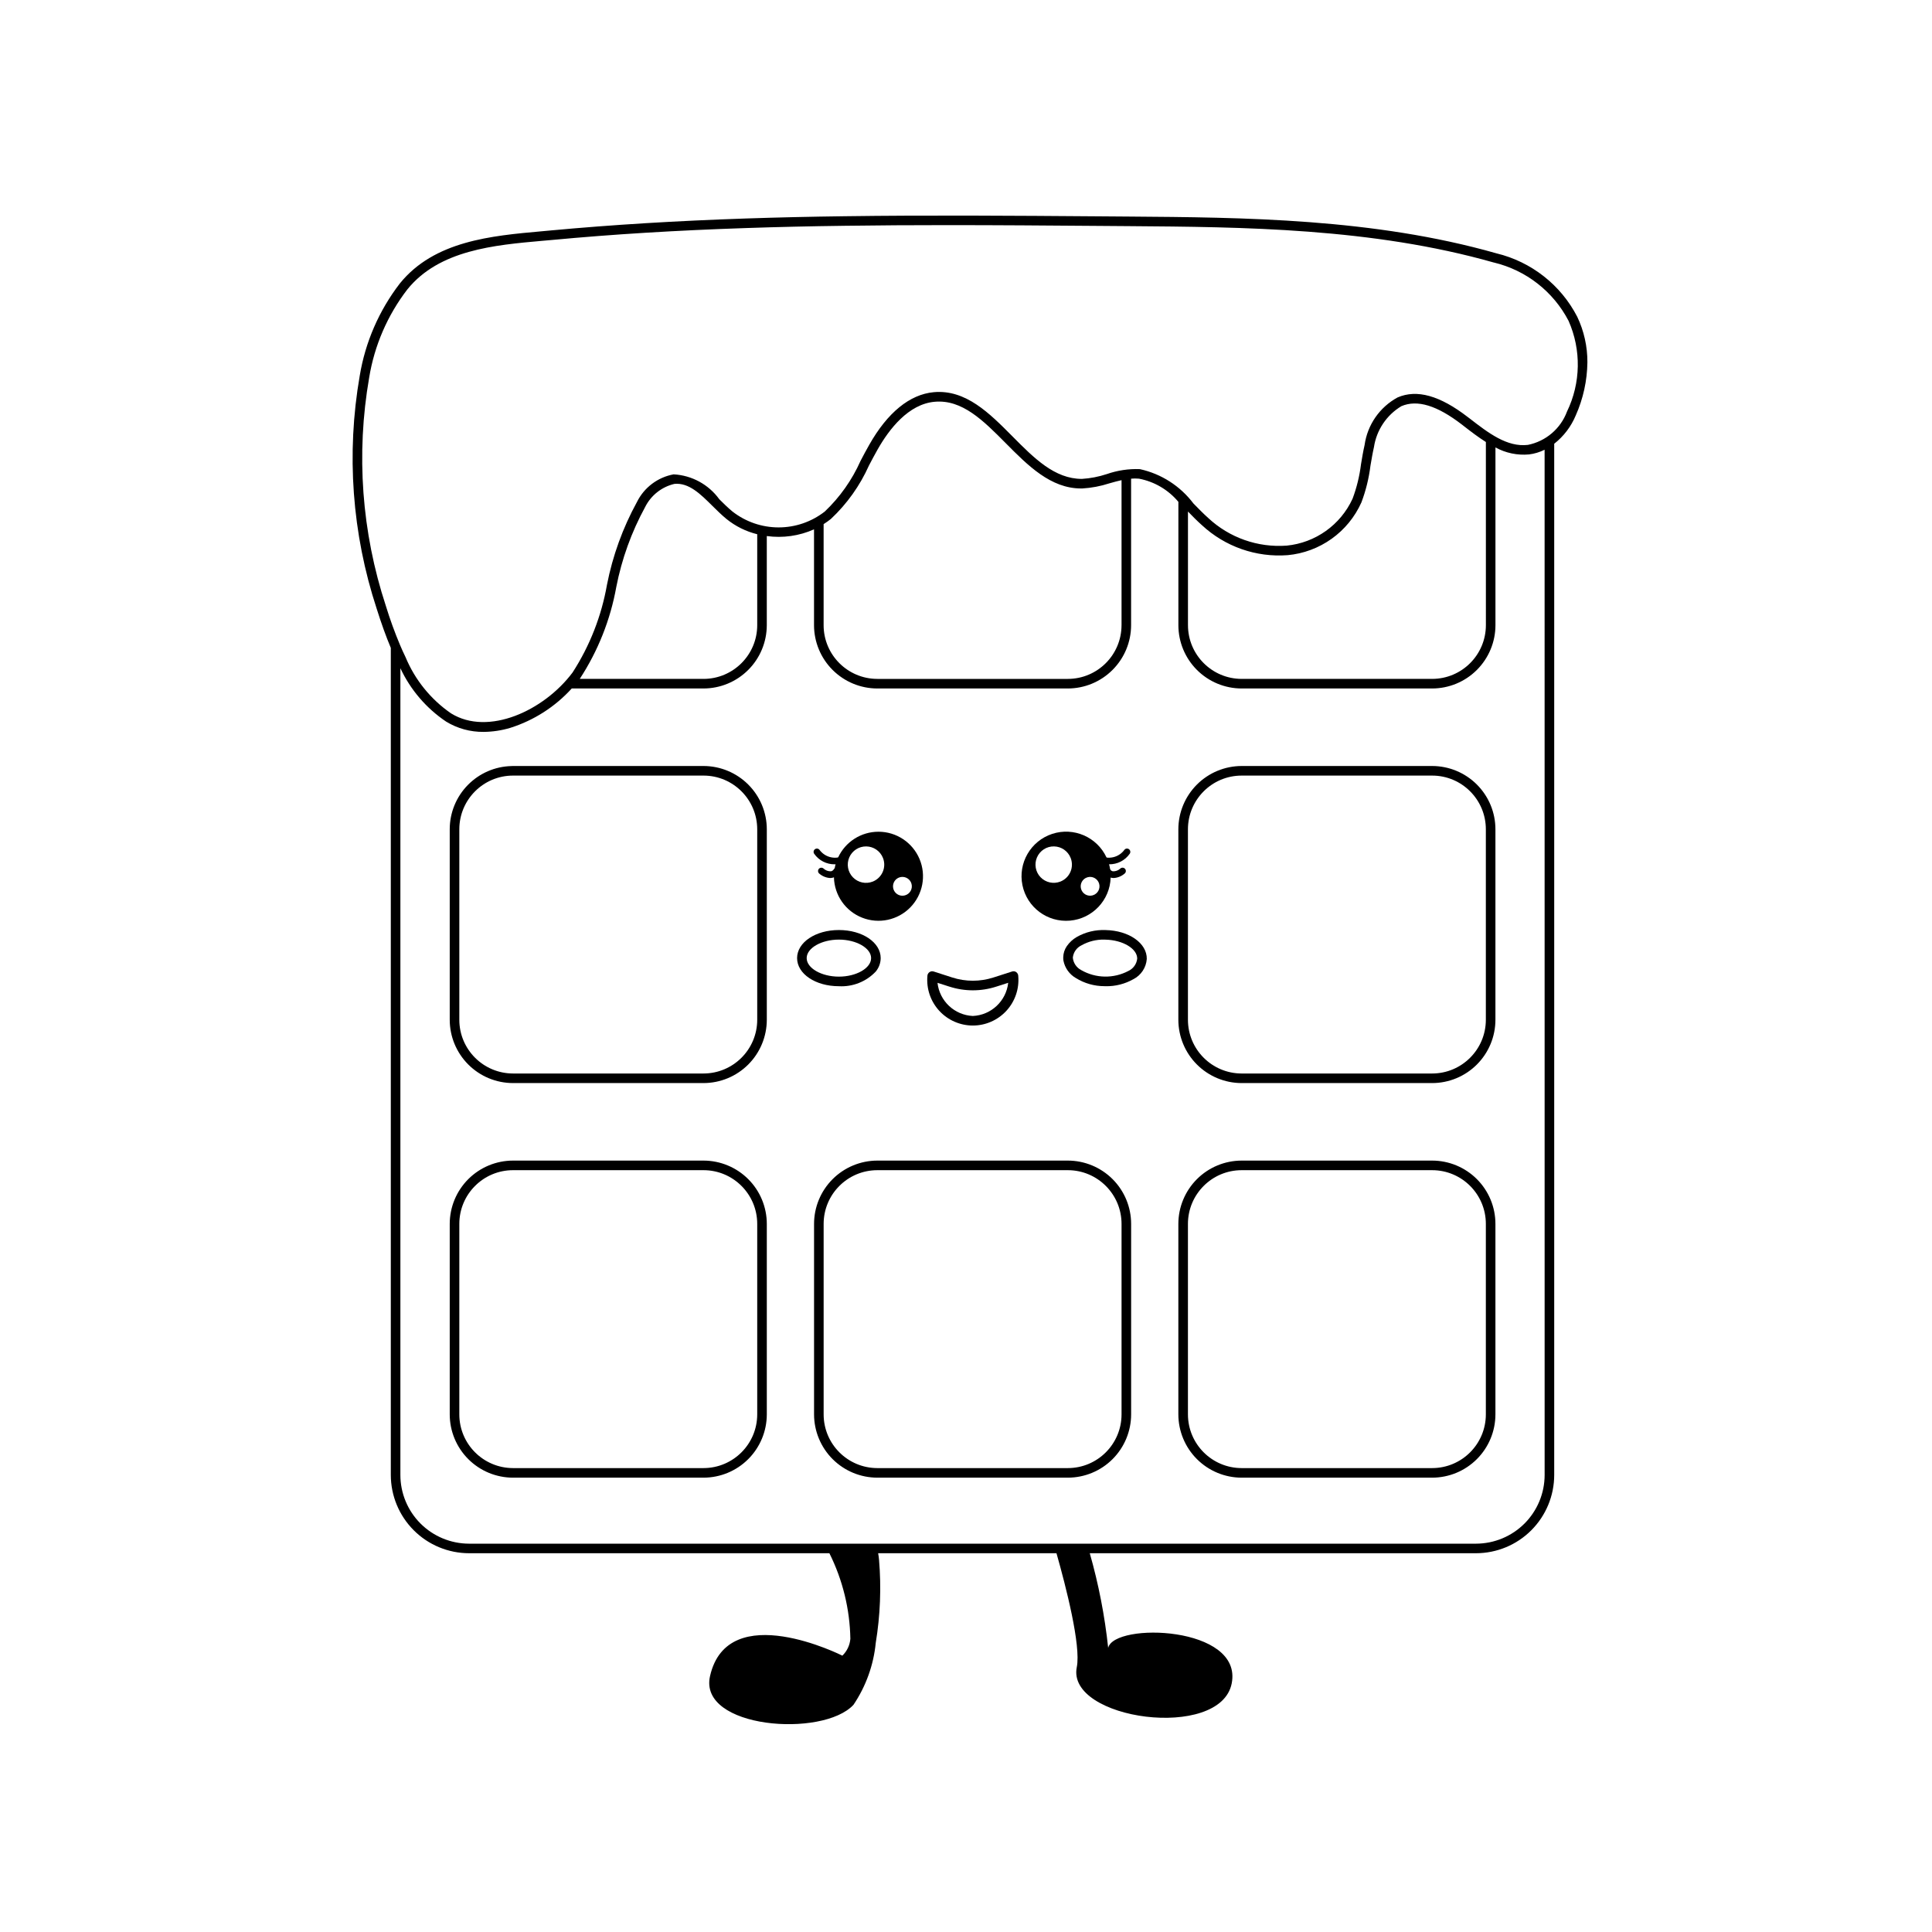 <?xml version="1.0" encoding="UTF-8"?>
<svg fill='black' version='1.1' height='200' width='200' viewBox='125 125 500 500' xmlns='http://www.w3.org/2000/svg'>
 <g>
  <path d="m342.11 365.69c-6.062 0-10.824 3.199-10.824 7.266 0 4.078 4.762 7.277 10.824 7.277 3.578 0.199 7.059-1.184 9.523-3.781 0.82-0.98 1.277-2.215 1.289-3.496 0-4.066-4.75-7.266-10.812-7.266zm0 12.062c-4.523 0-8.344-2.195-8.344-4.797 0-2.59 3.816-4.785 8.344-4.785 4.512 0 8.332 2.195 8.332 4.785 0 2.602-3.816 4.797-8.332 4.797z"/>
  <path d="m411.11 365.7c-2.606-0.113-5.191 0.508-7.461 1.801-1.012 0.59-1.883 1.395-2.555 2.356-0.586 0.852-0.91 1.855-0.93 2.887-0.008 0.289 0.008 0.582 0.051 0.867 0.371 1.902 1.547 3.547 3.223 4.512 2.219 1.375 4.777 2.098 7.387 2.098 0.113 0.008 0.227 0.016 0.336 0.012 2.5 0.043 4.965-0.582 7.141-1.809 2-1.016 3.324-3.008 3.484-5.246 0.074-4.078-4.613-7.363-10.676-7.477zm5.902 10.586v0.004c-3.844 2.016-8.449 1.93-12.211-0.238-1.215-0.637-2.027-1.844-2.156-3.211 0.141-1.395 1.008-2.617 2.281-3.211 1.785-1 3.805-1.504 5.852-1.461 0.094-0.004 0.188 0 0.285 0.012 4.523 0.086 8.293 2.344 8.246 4.945h-0.004c-0.164 1.383-1.031 2.578-2.293 3.164z"/>
  <path d="m412.31 350.03c-0.059-0.457-0.156-0.91-0.285-1.352-0.164-0.605-0.387-1.195-0.656-1.762-2.465-5.309-8.516-7.934-14.074-6.102-5.559 1.832-8.867 7.539-7.688 13.277 1.176 5.734 6.461 9.676 12.293 9.172 5.832-0.508 10.363-5.301 10.535-11.152 0.012-0.113 0.016-0.223 0.012-0.336 0-0.586-0.047-1.168-0.137-1.746zm-12.895 3.125h0.004c-1.777 0.691-3.793 0.25-5.117-1.121-1.32-1.371-1.688-3.406-0.926-5.152 0.758-1.746 2.496-2.867 4.402-2.832 1.906 0.031 3.606 1.207 4.305 2.981 0.461 1.164 0.441 2.465-0.059 3.613-0.5 1.152-1.438 2.055-2.606 2.512zm8.379 3.559 0.004-0.004c-1.289 0.379-2.641-0.363-3.019-1.652-0.375-1.293 0.363-2.644 1.656-3.019 1.289-0.379 2.641 0.363 3.019 1.656 0.375 1.289-0.367 2.641-1.656 3.016z"/>
  <path d="m413.24 352.23c-0.203 0-0.41-0.023-0.609-0.066-0.773-0.172-1.438-0.66-1.832-1.344-0.223-0.414-0.07-0.93 0.344-1.156 0.414-0.227 0.934-0.074 1.16 0.34 0.16 0.25 0.418 0.426 0.707 0.488 0.738 0.031 1.453-0.242 1.98-0.754 0.18-0.141 0.41-0.203 0.633-0.172 0.227 0.027 0.434 0.148 0.57 0.328 0.141 0.18 0.199 0.41 0.168 0.637s-0.148 0.43-0.332 0.566c-0.781 0.672-1.758 1.07-2.789 1.133z"/>
  <path d="m412.04 348.68c-0.84 0.008-1.672-0.141-2.457-0.438-0.438-0.176-0.648-0.672-0.477-1.109 0.176-0.438 0.668-0.652 1.109-0.484 2.082 0.793 4.434 0.102 5.762-1.688 0.133-0.184 0.332-0.309 0.559-0.344 0.223-0.035 0.453 0.02 0.637 0.156 0.383 0.277 0.465 0.812 0.188 1.195-1.215 1.73-3.207 2.746-5.32 2.711z"/>
  <path d="m343.96 347.13c-0.172-0.438-0.664-0.652-1.102-0.484-0.109 0.047-0.219 0.078-0.336 0.102-0.18 0.062-0.367 0.105-0.555 0.121-0.312 0.57-0.551 1.176-0.723 1.801 0.172 0 0.348-0.012 0.508-0.023 0.16-0.012 0.309-0.039 0.473-0.062 0.098-0.012 0.188-0.039 0.273-0.051 0.215-0.043 0.426-0.098 0.633-0.16 0.121-0.035 0.242-0.074 0.359-0.125 0.438-0.18 0.648-0.68 0.469-1.117zm-2.047 2.527 0.004 0.004c-0.125-0.066-0.258-0.098-0.398-0.102-0.094 0-0.184 0.016-0.273 0.051-0.301 0.68-0.445 1.422-0.422 2.168v0.273c0.121-0.043 0.238-0.098 0.348-0.16 0.27-0.148 0.512-0.336 0.719-0.559 0.062-0.074 0.125-0.137 0.172-0.199h0.004c0.074-0.098 0.145-0.203 0.211-0.309 0.105-0.203 0.129-0.438 0.062-0.656-0.07-0.219-0.219-0.402-0.422-0.508zm2.047-2.527c-0.172-0.438-0.664-0.652-1.102-0.484-0.109 0.047-0.219 0.078-0.336 0.102-0.18 0.062-0.367 0.105-0.555 0.121-0.312 0.57-0.551 1.176-0.723 1.801 0.172 0 0.348-0.012 0.508-0.023 0.16-0.012 0.309-0.039 0.473-0.062 0.098-0.012 0.188-0.039 0.273-0.051 0.215-0.043 0.426-0.098 0.633-0.16 0.121-0.035 0.242-0.074 0.359-0.125 0.438-0.18 0.648-0.68 0.469-1.117zm-2.047 2.527 0.004 0.004c-0.125-0.066-0.258-0.098-0.398-0.102-0.094 0-0.184 0.016-0.273 0.051-0.301 0.68-0.445 1.422-0.422 2.168v0.273c0.121-0.043 0.238-0.098 0.348-0.16 0.27-0.148 0.512-0.336 0.719-0.559 0.062-0.074 0.125-0.137 0.172-0.199h0.004c0.074-0.098 0.145-0.203 0.211-0.309 0.105-0.203 0.129-0.438 0.062-0.656-0.07-0.219-0.219-0.402-0.422-0.508zm0 0 0.004 0.004c-0.125-0.066-0.258-0.098-0.398-0.102-0.094 0-0.184 0.016-0.273 0.051-0.301 0.68-0.445 1.422-0.422 2.168v0.273c0.121-0.043 0.238-0.098 0.348-0.16 0.27-0.148 0.512-0.336 0.719-0.559 0.062-0.074 0.125-0.137 0.172-0.199h0.004c0.074-0.098 0.145-0.203 0.211-0.309 0.105-0.203 0.129-0.438 0.062-0.656-0.07-0.219-0.219-0.402-0.422-0.508zm2.047-2.527c-0.172-0.438-0.664-0.652-1.102-0.484-0.109 0.047-0.219 0.078-0.336 0.102-0.18 0.062-0.367 0.105-0.555 0.121-0.312 0.57-0.551 1.176-0.723 1.801 0.172 0 0.348-0.012 0.508-0.023 0.16-0.012 0.309-0.039 0.473-0.062 0.098-0.012 0.188-0.039 0.273-0.051 0.215-0.043 0.426-0.098 0.633-0.16 0.121-0.035 0.242-0.074 0.359-0.125 0.438-0.18 0.648-0.68 0.469-1.117zm0 0c-0.172-0.438-0.664-0.652-1.102-0.484-0.109 0.047-0.219 0.078-0.336 0.102-0.18 0.062-0.367 0.105-0.555 0.121-0.312 0.57-0.551 1.176-0.723 1.801 0.172 0 0.336-0.012 0.508-0.023 0.16-0.012 0.309-0.039 0.473-0.062 0.098-0.012 0.188-0.039 0.273-0.051 0.215-0.043 0.426-0.098 0.633-0.16 0.121-0.035 0.242-0.074 0.359-0.125 0.438-0.18 0.648-0.68 0.469-1.117zm-2.047 2.527 0.004 0.004c-0.125-0.066-0.258-0.098-0.398-0.102-0.094 0-0.184 0.016-0.273 0.051-0.301 0.68-0.445 1.422-0.422 2.168v0.273c0.121-0.043 0.238-0.098 0.348-0.16 0.27-0.148 0.512-0.336 0.719-0.559 0.062-0.074 0.125-0.137 0.172-0.199h0.004c0.074-0.098 0.145-0.203 0.211-0.309 0.105-0.203 0.129-0.438 0.062-0.656-0.07-0.219-0.219-0.402-0.422-0.508zm10.426-9.41 0.004 0.004c-4.469 0-8.535 2.586-10.426 6.633-0.273 0.574-0.5 1.172-0.672 1.785-0.098 0.355-0.176 0.715-0.234 1.078-0.125 0.668-0.188 1.352-0.188 2.031v0.273c0.113 4.637 2.992 8.754 7.309 10.449 4.312 1.695 9.227 0.641 12.465-2.676 3.238-3.32 4.172-8.254 2.371-12.527-1.805-4.273-5.988-7.051-10.625-7.047zm-1.488 12.906 0.004 0.004c-1.773 0.699-3.797 0.262-5.121-1.109-1.328-1.371-1.699-3.406-0.941-5.156 0.762-1.75 2.496-2.871 4.406-2.84 1.906 0.031 3.606 1.207 4.309 2.981 0.961 2.422-0.227 5.164-2.652 6.125zm8.367 3.559h0.004c-0.945 0.277-1.961-0.047-2.578-0.816-0.613-0.77-0.707-1.832-0.23-2.695 0.477-0.863 1.426-1.352 2.402-1.242 0.98 0.109 1.797 0.797 2.07 1.742 0.18 0.621 0.105 1.285-0.207 1.852-0.309 0.566-0.836 0.984-1.457 1.16zm-15.262-9.582h0.004c-0.172-0.438-0.664-0.652-1.102-0.484-0.109 0.047-0.219 0.078-0.336 0.102-0.18 0.062-0.367 0.105-0.559 0.121-0.309 0.57-0.551 1.176-0.719 1.801 0.172 0 0.348-0.012 0.508-0.023 0.16-0.012 0.309-0.039 0.473-0.062 0.098-0.012 0.188-0.039 0.273-0.051 0.215-0.043 0.426-0.098 0.633-0.164 0.121-0.031 0.242-0.07 0.359-0.121 0.438-0.18 0.648-0.68 0.469-1.117zm-2.047 2.527h0.008c-0.125-0.062-0.262-0.094-0.398-0.098-0.094 0-0.188 0.016-0.273 0.051-0.301 0.68-0.445 1.422-0.422 2.168v0.273c0.121-0.043 0.238-0.098 0.348-0.16 0.27-0.148 0.512-0.336 0.719-0.559 0.062-0.074 0.125-0.137 0.172-0.199h0.004c0.074-0.098 0.145-0.203 0.211-0.309 0.105-0.203 0.129-0.438 0.062-0.656-0.07-0.219-0.219-0.402-0.422-0.508zm0 0h0.008c-0.125-0.062-0.262-0.094-0.398-0.098-0.094 0-0.188 0.016-0.273 0.051-0.301 0.68-0.445 1.422-0.422 2.168v0.273c0.121-0.043 0.238-0.098 0.348-0.16 0.27-0.148 0.512-0.336 0.719-0.559 0.062-0.074 0.125-0.137 0.172-0.199h0.004c0.074-0.098 0.145-0.203 0.211-0.309 0.105-0.203 0.129-0.438 0.062-0.656-0.07-0.219-0.219-0.402-0.422-0.508zm2.047-2.527h0.004c-0.172-0.438-0.664-0.652-1.102-0.484-0.109 0.047-0.219 0.078-0.336 0.102-0.18 0.062-0.367 0.105-0.559 0.121-0.309 0.57-0.551 1.176-0.719 1.801 0.172 0 0.348-0.012 0.508-0.023 0.16-0.012 0.309-0.039 0.473-0.062 0.098-0.012 0.188-0.039 0.273-0.051 0.215-0.043 0.426-0.098 0.633-0.164 0.121-0.031 0.242-0.07 0.359-0.121 0.438-0.18 0.648-0.68 0.469-1.117zm-2.047 2.527h0.008c-0.125-0.062-0.262-0.094-0.398-0.098-0.094 0-0.188 0.016-0.273 0.051-0.301 0.68-0.445 1.422-0.422 2.168v0.273c0.121-0.043 0.238-0.098 0.348-0.16 0.27-0.148 0.512-0.336 0.719-0.559 0.062-0.074 0.125-0.137 0.172-0.199h0.004c0.074-0.098 0.145-0.203 0.211-0.309 0.105-0.203 0.129-0.438 0.062-0.656-0.07-0.219-0.219-0.402-0.422-0.508zm2.047-2.527h0.004c-0.172-0.438-0.664-0.652-1.102-0.484-0.109 0.047-0.219 0.078-0.336 0.102-0.18 0.062-0.367 0.105-0.559 0.121-0.309 0.57-0.551 1.176-0.719 1.801 0.172 0 0.348-0.012 0.508-0.023 0.16-0.012 0.309-0.039 0.473-0.062 0.098-0.012 0.188-0.039 0.273-0.051 0.215-0.043 0.426-0.098 0.633-0.164 0.121-0.031 0.242-0.07 0.359-0.121 0.438-0.18 0.648-0.68 0.469-1.117z"/>
  <path d="m339.83 352.23c-1.027-0.062-2.008-0.461-2.789-1.133-0.371-0.289-0.441-0.824-0.156-1.199 0.289-0.371 0.824-0.445 1.199-0.16 0.531 0.516 1.254 0.789 1.996 0.75 0.281-0.066 0.523-0.234 0.684-0.477 0.223-0.414 0.742-0.574 1.16-0.348 0.414 0.223 0.57 0.742 0.348 1.156-0.395 0.684-1.059 1.172-1.828 1.344-0.203 0.043-0.406 0.066-0.613 0.066z"/>
  <path d="m341.04 348.68c-2.113 0.035-4.106-0.98-5.32-2.711-0.277-0.383-0.191-0.918 0.191-1.195 0.383-0.281 0.918-0.195 1.195 0.188 1.324 1.793 3.68 2.481 5.762 1.688 0.438-0.168 0.934 0.047 1.105 0.484 0.176 0.438-0.035 0.934-0.473 1.109-0.785 0.297-1.621 0.445-2.461 0.438z"/>
  <path d="m388.02 376.6c-0.207-0.152-0.461-0.238-0.719-0.234-0.133 0-0.262 0.023-0.387 0.062l-4.824 1.551 0.004-0.004c-3.465 1.117-7.188 1.117-10.652 0l-4.809-1.551v0.004c-0.375-0.129-0.785-0.062-1.102 0.172-0.324 0.234-0.52 0.605-0.523 1.004-0.281 3.293 0.832 6.551 3.066 8.984 2.238 2.434 5.391 3.82 8.695 3.82s6.457-1.387 8.691-3.82c2.234-2.434 3.348-5.691 3.066-8.984 0-0.395-0.188-0.77-0.508-1.004zm-11.246 11.332c-4.746-0.215-8.629-3.856-9.148-8.578l3.062 0.98v-0.004c3.957 1.285 8.219 1.285 12.172 0l3.062-0.98v0.004c-0.523 4.719-4.402 8.359-9.148 8.578z"/>
  <path d="m307.07 323.24h-49.301c-0.125 0-0.262 0-0.383 0.012l-0.004 0.004c-4.273 0.098-8.34 1.863-11.328 4.922-2.992 3.059-4.664 7.164-4.664 11.441v49.305c0.004 4.34 1.73 8.504 4.801 11.574 3.07 3.07 7.234 4.797 11.578 4.801h49.301c4.344-0.004 8.504-1.734 11.574-4.801 3.07-3.07 4.797-7.234 4.805-11.574v-49.305c-0.004-4.344-1.73-8.504-4.801-11.574-3.07-3.07-7.234-4.797-11.578-4.805zm13.898 65.68v0.004c-0.008 7.672-6.227 13.887-13.898 13.898h-49.301c-7.672-0.012-13.891-6.227-13.898-13.898v-49.305c0.004-7.672 6.223-13.895 13.898-13.898h49.301c7.676 0.004 13.895 6.227 13.898 13.898z"/>
  <path d="m495.64 323.24h-49.305c-4.344 0.008-8.504 1.734-11.574 4.805-3.07 3.07-4.797 7.231-4.805 11.574v49.305c0.008 4.34 1.734 8.504 4.805 11.57 3.07 3.07 7.234 4.801 11.574 4.805h49.305c4.34-0.004 8.504-1.73 11.574-4.801 3.07-3.07 4.797-7.234 4.801-11.574v-49.305c0-4.344-1.727-8.508-4.797-11.578-3.07-3.07-7.234-4.797-11.578-4.801zm13.898 65.684c-0.008 7.672-6.227 13.891-13.898 13.898h-49.305c-7.672-0.012-13.887-6.227-13.898-13.898v-49.305c0.008-7.672 6.227-13.895 13.898-13.898h49.305c7.676 0 13.895 6.223 13.898 13.898z"/>
  <path d="m307.07 425.36h-49.301c-4.344 0.004-8.508 1.73-11.578 4.801-3.07 3.07-4.797 7.234-4.801 11.578v49.305c0.004 4.34 1.73 8.504 4.801 11.574 3.07 3.07 7.234 4.797 11.578 4.801h49.301c4.344-0.004 8.504-1.734 11.574-4.801 3.07-3.07 4.797-7.234 4.805-11.574v-49.305c-0.004-4.344-1.73-8.504-4.801-11.574-3.07-3.07-7.234-4.797-11.578-4.805zm13.898 65.68v0.004c-0.008 7.672-6.227 13.887-13.898 13.898h-49.301c-7.672-0.012-13.891-6.227-13.898-13.898v-49.305c0.004-7.672 6.223-13.895 13.898-13.898h49.301c7.676 0.004 13.895 6.227 13.898 13.898zm-13.898-65.68h-49.301c-4.344 0.004-8.508 1.73-11.578 4.801-3.07 3.07-4.797 7.234-4.801 11.578v49.305c0.004 4.34 1.73 8.504 4.801 11.574 3.07 3.07 7.234 4.797 11.578 4.801h49.301c4.344-0.004 8.504-1.734 11.574-4.801 3.07-3.07 4.797-7.234 4.805-11.574v-49.305c-0.004-4.344-1.73-8.504-4.801-11.574-3.07-3.07-7.234-4.797-11.578-4.805zm13.898 65.68v0.004c-0.008 7.672-6.227 13.887-13.898 13.898h-49.301c-7.672-0.012-13.891-6.227-13.898-13.898v-49.305c0.004-7.672 6.223-13.895 13.898-13.898h49.301c7.676 0.004 13.895 6.227 13.898 13.898z"/>
  <path d="m401.36 425.36h-49.305c-4.344 0.008-8.508 1.734-11.578 4.805-3.07 3.07-4.797 7.231-4.801 11.574v49.305c0.008 4.34 1.734 8.504 4.805 11.574 3.07 3.066 7.231 4.797 11.574 4.801h49.305c4.34-0.004 8.504-1.73 11.574-4.801 3.07-3.07 4.797-7.234 4.801-11.574v-49.305c0-4.344-1.727-8.508-4.797-11.578-3.074-3.07-7.238-4.797-11.578-4.801zm13.895 65.684c-0.008 7.672-6.223 13.887-13.895 13.898h-49.305c-7.672-0.012-13.891-6.227-13.898-13.898v-49.305c0.004-7.672 6.223-13.895 13.898-13.898h49.305c7.672 0.004 13.891 6.227 13.895 13.898zm-13.895-65.684h-49.305c-4.344 0.008-8.508 1.734-11.578 4.805-3.07 3.07-4.797 7.231-4.801 11.574v49.305c0.008 4.34 1.734 8.504 4.805 11.574 3.07 3.066 7.231 4.797 11.574 4.801h49.305c4.34-0.004 8.504-1.73 11.574-4.801 3.07-3.07 4.797-7.234 4.801-11.574v-49.305c0-4.344-1.727-8.508-4.797-11.578-3.074-3.07-7.238-4.797-11.578-4.801zm13.895 65.684c-0.008 7.672-6.223 13.887-13.895 13.898h-49.305c-7.672-0.012-13.891-6.227-13.898-13.898v-49.305c0.004-7.672 6.223-13.895 13.898-13.898h49.305c7.672 0.004 13.891 6.227 13.895 13.898z"/>
  <path d="m495.64 425.36h-49.305c-4.344 0.008-8.504 1.734-11.574 4.805-3.07 3.07-4.797 7.231-4.805 11.574v49.305c0.008 4.34 1.734 8.504 4.805 11.57 3.07 3.07 7.234 4.801 11.574 4.805h49.305c4.34-0.004 8.504-1.73 11.574-4.801 3.07-3.07 4.797-7.234 4.801-11.574v-49.305c0-4.344-1.727-8.508-4.797-11.578-3.07-3.07-7.234-4.797-11.578-4.801zm13.898 65.684c-0.008 7.672-6.227 13.891-13.898 13.898h-49.305c-7.672-0.012-13.887-6.227-13.898-13.898v-49.305c0.008-7.672 6.227-13.895 13.898-13.898h49.305c7.676 0 13.895 6.223 13.898 13.898z"/>
  <path d="m533.19 206.98c-4.254-8.246-11.883-14.234-20.902-16.414-31.785-9.051-65.484-9.297-95.199-9.52l-8.207-0.062c-21.41-0.16-43.539-0.324-65.309-0.023-8.852 0.113-17.418 0.309-25.477 0.582-18.137 0.609-34.637 1.625-50.445 3.086l-2.418 0.223c-13.043 1.164-27.832 2.481-36.746 13.5-5.383 6.988-8.953 15.199-10.387 23.902-3.504 20.148-1.996 40.848 4.387 60.277 1.227 3.894 2.418 7.191 3.656 10.141v214.05c0.008 5.367 2.141 10.516 5.938 14.312 3.793 3.797 8.941 5.934 14.309 5.941h93.254c3.438 6.887 5.293 14.449 5.43 22.145-0.133 1.656-0.871 3.211-2.07 4.363 0 0-29.629-14.988-34.242 5.269-3.113 13.613 29.219 16.043 37.129 7.438 3.215-4.781 5.195-10.285 5.754-16.016 1.168-7.094 1.453-14.301 0.855-21.461-0.051-0.582-0.129-1.164-0.234-1.738h46.152c2.418 8.504 6.383 23.902 5.258 29.469-2.777 13.676 37.168 19.117 40.094 4.215 2.914-14.902-30.41-15.844-31.973-9.199v0.004c-0.883-8.285-2.477-16.477-4.762-24.488h99.961c5.367-0.008 10.512-2.144 14.305-5.941 3.793-3.801 5.926-8.945 5.93-14.312v-266.88c2.457-1.93 4.379-4.457 5.578-7.34 1.926-4.328 2.949-9 3.012-13.738 0.02-4.074-0.879-8.105-2.629-11.789zm-8.441 299.74v0.004c-0.004 4.707-1.875 9.227-5.203 12.559s-7.84 5.207-12.551 5.219h-260.61c-4.711-0.008-9.227-1.883-12.559-5.215-3.332-3.336-5.203-7.852-5.207-12.562v-208.79c2.617 5.59 6.707 10.363 11.828 13.809 2.922 1.785 6.285 2.707 9.707 2.668 2.352-0.02 4.691-0.375 6.941-1.055 6.094-1.934 11.57-5.445 15.871-10.18h34.105-0.004c4.344-0.004 8.504-1.734 11.574-4.805 3.07-3.066 4.797-7.231 4.805-11.57v-23.074c4.156 0.574 8.391-0.027 12.223-1.734v24.809c0.008 4.34 1.734 8.504 4.805 11.57 3.07 3.07 7.231 4.801 11.574 4.805h49.305c4.34-0.004 8.504-1.734 11.57-4.805 3.07-3.066 4.801-7.231 4.805-11.57v-37.926c0.676-0.062 1.359-0.062 2.035 0 3.992 0.762 7.598 2.879 10.203 6v31.926c0.004 4.34 1.73 8.504 4.801 11.574 3.07 3.07 7.234 4.797 11.574 4.801h49.293c4.344-0.004 8.508-1.73 11.578-4.801 3.074-3.07 4.805-7.231 4.812-11.574v-46.008c2.652 1.453 5.676 2.082 8.688 1.809 1.402-0.172 2.766-0.582 4.031-1.215zm-249.71-206.02c4.715-7.219 7.934-15.309 9.457-23.793 1.41-7.231 3.926-14.199 7.453-20.664 1.512-3.043 4.301-5.246 7.609-6.016 3.731-0.336 6.695 2.602 9.844 5.727 1.152 1.141 2.344 2.316 3.582 3.336 2.336 1.895 5.062 3.25 7.984 3.969v23.543c-0.008 7.672-6.227 13.887-13.898 13.898zm63.113-13.898v-26.16c0.652-0.41 1.281-0.859 1.883-1.34 4.176-3.914 7.523-8.621 9.859-13.848 0.73-1.387 1.465-2.777 2.231-4.129 3-5.293 7.996-11.742 14.754-12.348 7.129-0.645 12.609 4.871 18.41 10.723 5.715 5.766 11.617 11.715 19.488 11.715h0.273v0.004c2.41-0.141 4.793-0.59 7.09-1.34 1.055-0.297 2.094-0.594 3.113-0.816v37.539h-0.004c-0.008 7.672-6.223 13.887-13.895 13.898h-49.305c-7.672-0.012-13.891-6.227-13.898-13.898zm94.293 0v-29.418c1.164 1.203 2.356 2.418 3.594 3.519h0.004c5.992 5.574 14.043 8.395 22.203 7.773 4.102-0.379 8.031-1.844 11.383-4.238 3.356-2.394 6.008-5.641 7.695-9.398 1.156-3.059 1.941-6.242 2.344-9.484 0.273-1.598 0.547-3.25 0.906-4.824 0.664-4.422 3.269-8.312 7.102-10.613 4.102-1.762 9.234-0.199 15.695 4.785l0.508 0.398c1.785 1.387 3.684 2.84 5.664 4.09l0.004 47.41c-0.012 7.676-6.234 13.891-13.91 13.898h-49.293c-7.672-0.008-13.891-6.227-13.898-13.898zm98.09-55.281c-1.652 4.43-5.481 7.688-10.117 8.617-5.394 0.645-10.289-3.137-15.027-6.805l-0.508-0.383c-7.238-5.59-13.191-7.254-18.188-5.094l0.004-0.004c-4.641 2.519-7.812 7.09-8.543 12.32-0.383 1.648-0.656 3.348-0.93 4.984-0.375 3.047-1.109 6.039-2.184 8.914-3.121 6.785-9.609 11.406-17.047 12.137-7.469 0.551-14.828-2.039-20.305-7.152-1.289-1.152-2.578-2.481-3.832-3.758-3.41-4.523-8.328-7.676-13.859-8.887-2.902-0.113-5.801 0.32-8.543 1.277-2.09 0.691-4.262 1.113-6.457 1.25-7.055 0-12.348-5.332-17.953-10.984-5.949-6-12.102-12.211-20.395-11.457-6.199 0.57-11.965 5.269-16.688 13.613-0.781 1.363-1.523 2.777-2.269 4.191h0.004c-2.195 4.922-5.332 9.367-9.238 13.078-3.414 2.668-7.625 4.117-11.957 4.113-4.336 0-8.543-1.453-11.957-4.125-1.141-0.941-2.293-2.07-3.398-3.172h0.004c-2.769-3.816-7.109-6.18-11.816-6.434-4.121 0.754-7.641 3.41-9.496 7.164-3.668 6.688-6.281 13.902-7.75 21.387-1.418 8.098-4.449 15.828-8.91 22.734-7.414 9.895-21.82 16.512-31.426 10.586l-0.004 0.004c-5.262-3.629-9.367-8.699-11.812-14.605-0.484-0.992-0.953-2.019-1.402-3.086-1.398-3.324-2.629-6.719-3.684-10.168-6.258-19.031-7.742-39.309-4.312-59.047 1.355-8.309 4.75-16.152 9.879-22.824 8.246-10.215 22.477-11.48 35.035-12.594l2.43-0.211c15.746-1.477 32.195-2.481 50.297-3.086 8.035-0.273 16.586-0.473 25.426-0.582 8.777-0.125 17.629-0.172 26.457-0.172 13.031 0 26.047 0.098 38.805 0.199l8.195 0.062c29.566 0.223 63.078 0.473 94.543 9.422v-0.008c8.328 1.996 15.387 7.504 19.34 15.102 3.324 7.508 3.172 16.094-0.41 23.48z"/>
 </g>
</svg>
